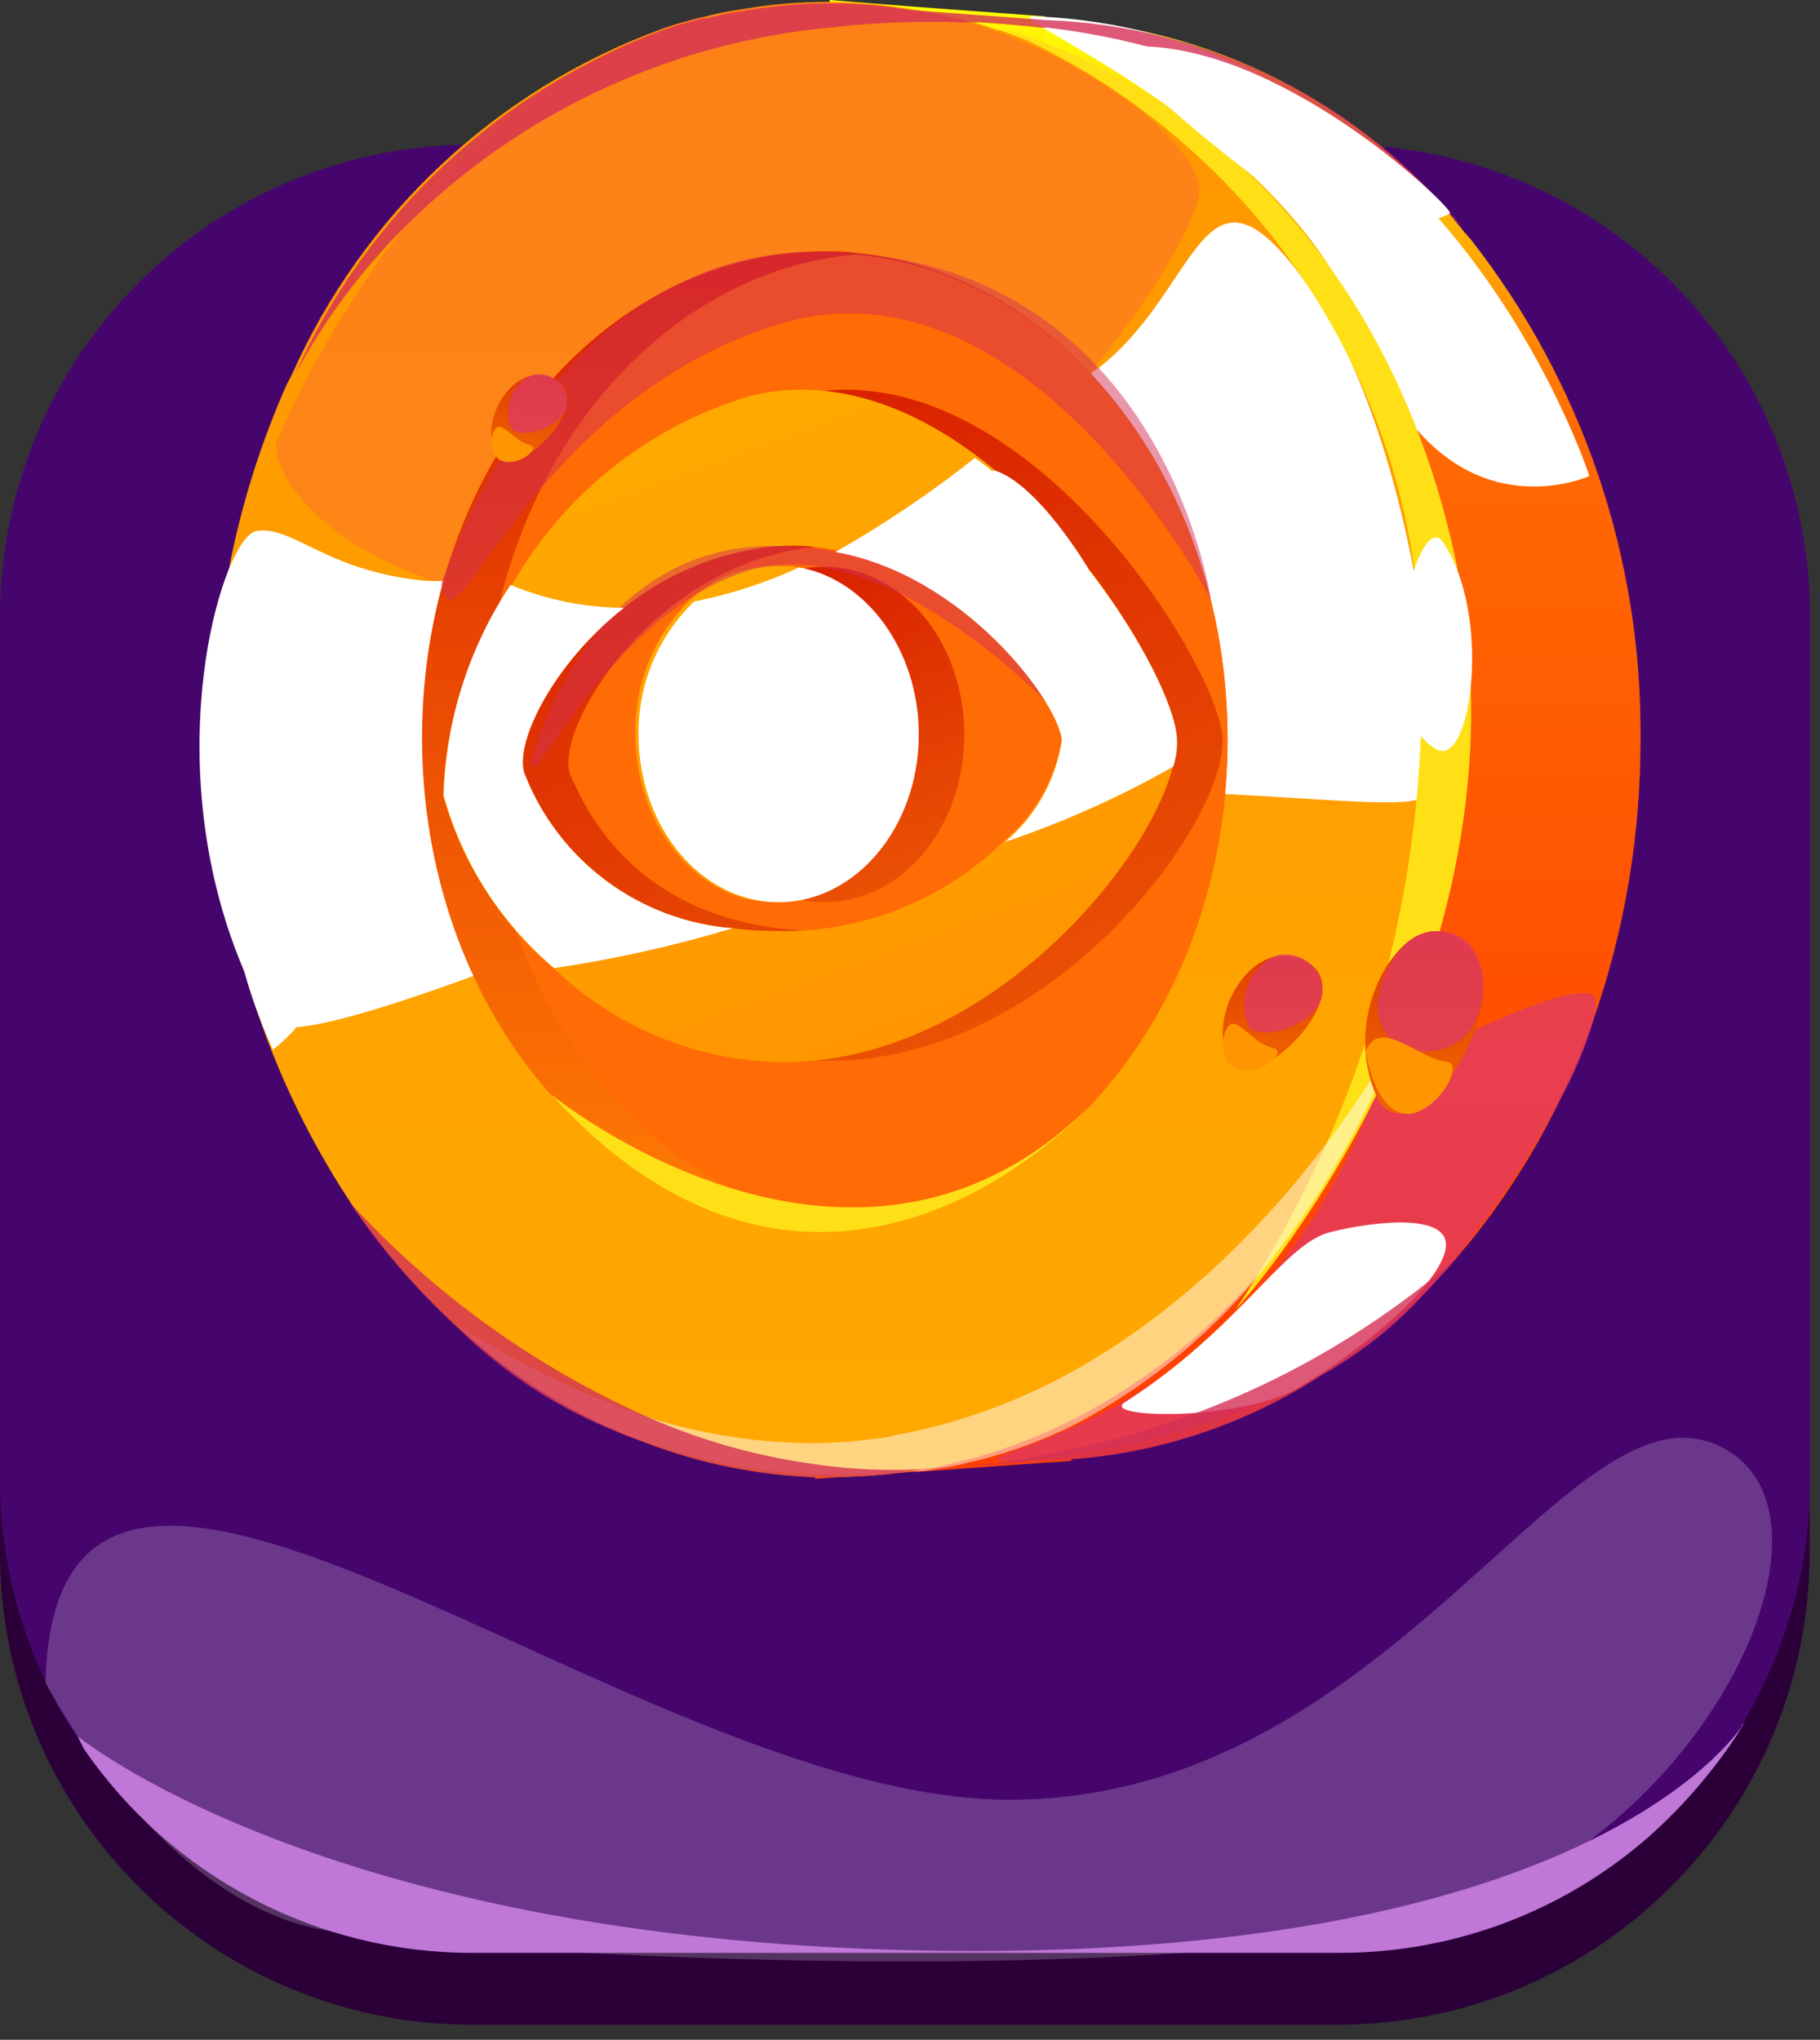 <svg width="58" height="65" viewBox="0 0 58 65" fill="none" xmlns="http://www.w3.org/2000/svg">
<rect x="0" y="0" width="58" height="65" fill="#333333" stroke="none"/>
<g clip-path="url(#clip0_1_359)">
<path d="M42.62 6.85H15.05C6.738 6.85 0 13.588 0 21.9V49.47C0 57.782 6.738 64.52 15.05 64.52H42.62C50.932 64.52 57.67 57.782 57.67 49.47V21.9C57.67 13.588 50.932 6.85 42.62 6.85Z" fill="#2B0038"/>
<path d="M57.68 19.61V47.17C57.685 49.842 56.974 52.466 55.62 54.77C55.62 54.77 55.62 54.77 55.62 54.84L55.55 54.93C55.55 54.93 55.55 54.93 55.55 54.99C55.29 55.38 55.03 55.76 54.76 56.13C54.13 56.958 53.424 57.725 52.65 58.42C49.911 60.844 46.378 62.178 42.72 62.17H15.06C12.625 62.175 10.225 61.586 8.068 60.455C5.911 59.324 4.062 57.685 2.68 55.68C2.68 55.68 2.68 55.68 2.68 55.68C0.935 53.185 -0.001 50.214 4.20372e-07 47.17V19.61C0.013 15.625 1.606 11.809 4.429 8.997C7.252 6.185 11.075 4.607 15.06 4.61H42.64C44.613 4.605 46.568 4.989 48.392 5.74C50.217 6.492 51.875 7.596 53.273 8.989C54.67 10.383 55.778 12.038 56.534 13.861C57.291 15.683 57.68 17.637 57.68 19.61Z" fill="#46056D"/>
<g style="mix-blend-mode:soft-light" opacity="0.2">
<path d="M1.45 53.62C1.75 40.5 20.11 57.35 32.17 57.35C44.23 57.35 49.86 44.07 54.63 46.01C59.4 47.95 54.37 58.77 45.73 61.09C37.09 63.41 15.96 62.36 10.52 61.54C5.08 60.72 1.45 53.62 1.45 53.62Z" fill="white"/>
</g>
<g style="mix-blend-mode:soft-light">
<path d="M55.58 54.86C55.562 54.908 55.535 54.953 55.5 54.99C55.5 54.99 55.5 54.99 55.5 55.05C55.257 55.444 54.993 55.824 54.71 56.19C54.08 57.018 53.374 57.785 52.6 58.48C49.861 60.904 46.328 62.239 42.67 62.23H15.06C12.625 62.234 10.225 61.646 8.068 60.515C5.911 59.384 4.062 57.745 2.68 55.74C2.68 55.74 2.68 55.74 2.68 55.74C2.57 55.52 2.5 55.39 2.48 55.33C2.89 55.66 11.25 62.17 31.04 62.17C49.45 62.17 54.7 56.17 55.53 54.99L55.58 54.86Z" fill="#BF77D8"/>
</g>
<path d="M52.28 23.56C52.287 26.593 51.783 29.605 50.79 32.47C50.484 33.351 50.123 34.213 49.71 35.05V35.05C48.902 36.728 47.895 38.303 46.71 39.74L46.66 39.79C46.158 40.395 45.624 40.972 45.06 41.52L45 41.58C44.207 42.312 43.358 42.981 42.46 43.58L42.38 43.63C39.748 45.413 36.667 46.418 33.49 46.53H33H32.32H31.96H31.63H31.26H31.05C29.99 46.402 28.945 46.171 27.93 45.84C27.268 45.627 26.62 45.373 25.99 45.08C18.8 41.73 13.71 33.37 13.71 23.6C13.708 21.95 13.855 20.303 14.15 18.68C15.57 10.9 20.28 4.57 26.46 1.92C27.839 1.327 29.292 0.923 30.78 0.72H30.94H31.05C31.65 0.65 32.26 0.61 32.87 0.6H33.34C35.919 0.703 38.444 1.364 40.744 2.536C43.043 3.708 45.061 5.364 46.66 7.39L46.81 7.56L46.88 7.64C50.433 12.181 52.337 17.795 52.28 23.56Z" fill="url(#paint0_linear_1_359)"/>
<path d="M34.28 46.54L33.49 46.6H33.43L29.25 46.9H29.12L27.27 47.03L26.05 47.12H25.97V45.04L26.27 18.12L26.44 1.88V0.81V0L28.95 0.2L33.29 0.52V1.65L33.52 13.1L34.14 43.64V45.23V45.44V46.06V46.54H34.28Z" fill="url(#paint1_linear_1_359)"/>
<path d="M46.21 23.56C46.22 26.686 45.695 29.791 44.66 32.74V32.74C44.66 32.84 44.52 33.14 44.34 33.59C44.26 33.81 44.17 34.03 44.08 34.24C43.221 36.258 42.091 38.149 40.72 39.86C40.527 40.1 40.337 40.33 40.15 40.55C38.503 42.452 36.511 44.026 34.28 45.19C33.254 45.714 32.178 46.136 31.07 46.45L30.15 46.68C29.9 46.74 29.64 46.8 29.38 46.84H29.28C28.364 46.992 27.438 47.069 26.51 47.07H26C24.163 47.008 22.349 46.643 20.63 45.99L19.96 45.74L19.82 45.68C17.872 44.825 16.079 43.656 14.51 42.22C13.249 41.054 12.128 39.745 11.17 38.32V38.32C8.281 33.939 6.763 28.797 6.81 23.55C6.767 19.675 7.555 15.835 9.12 12.29L9.3 11.94C10.424 9.416 12.041 7.142 14.058 5.253C16.074 3.364 18.448 1.897 21.04 0.94C21.34 0.83 21.64 0.74 21.95 0.66C22.108 0.611 22.268 0.571 22.43 0.54C22.72 0.46 23 0.4 23.29 0.35L23.79 0.27C25.485 -0.01 27.215 -0.01 28.91 0.27V0.27C29.602 0.371 30.287 0.518 30.96 0.71H31.04L31.81 0.96H31.86C32.33 1.13 32.81 1.31 33.27 1.51C40.86 4.81 46.21 13.44 46.21 23.56Z" fill="url(#paint2_linear_1_359)"/>
<g style="mix-blend-mode:multiply" opacity="0.2">
<path d="M38.22 6.17C38.09 7.08 36.47 10.17 33.6 13.11C31.543 15.273 29.052 16.977 26.29 18.11C25.006 18.617 23.661 18.953 22.29 19.11C19.571 19.507 16.8 19.337 14.15 18.61C10.31 17.45 8.69 15.15 8.8 14.12C9.934 11.497 11.421 9.041 13.22 6.82C15.272 4.171 18.001 2.125 21.12 0.9V0.9C21.42 0.79 21.72 0.7 22.03 0.62C22.138 0.583 22.248 0.553 22.36 0.53C22.41 0.525 22.46 0.525 22.51 0.53C22.8 0.45 23.08 0.39 23.37 0.34L23.87 0.26C24.733 0.127 25.607 0.067 26.48 0.08C27.901 0.099 29.313 0.304 30.68 0.69C30.713 0.68 30.747 0.68 30.78 0.69C31.669 0.951 32.536 1.286 33.37 1.69C33.74 1.86 34.1 2.06 34.44 2.25C34.78 2.44 35.21 2.72 35.64 3.01C37.36 4.17 38.31 5.48 38.22 6.17Z" fill="#F42774"/>
</g>
<g style="mix-blend-mode:soft-light">
<path d="M8.55 32.51C9.39 34 22.68 27.83 28.82 26.02C34.96 24.21 44.52 26.13 45.36 25.39C46.2 24.65 45.25 14.17 41.73 9.17C38.21 4.17 38.32 9.44 34.73 11.93C31.14 14.42 16.57 18.83 13.46 18.5C10.35 18.17 9.35 16.75 8.18 16.92C7.01 17.09 4.56 25.39 8.55 32.51Z" fill="white"/>
</g>
<path d="M39.12 23.56C39.12 31.73 33.9 38.42 27.27 39.02C26.95 39.02 26.63 39.02 26.27 39.02C19.19 39.02 13.45 32.08 13.45 23.51C13.45 14.94 19.19 8.01 26.27 8.01C26.6 8.01 26.92 8.01 27.27 8.06C33.91 8.71 39.12 15.4 39.12 23.56Z" fill="url(#paint3_linear_1_359)"/>
<path d="M39.12 23.56C39.12 31.73 33.9 38.42 27.27 39.02C20.64 38.43 15.41 31.74 15.41 23.56C15.41 15.38 20.64 8.7 27.27 8.11C33.91 8.71 39.12 15.4 39.12 23.56Z" fill="#FF6B04"/>
<path d="M7.41 29.31C6.93 26.49 12.95 30.06 8.7 33.45C8.093 32.131 7.66 30.74 7.41 29.31V29.31Z" fill="white"/>
<g style="mix-blend-mode:soft-light">
<path d="M33 0.52C31.41 0.38 41 3.99 43.46 10.66C45.92 17.33 50.65 15.17 50.65 15.17C50.65 15.17 46.12 1.08 33 0.52Z" fill="white"/>
</g>
<g style="mix-blend-mode:multiply" opacity="0.7">
<path d="M50.79 32.47C50.536 33.37 50.173 34.237 49.71 35.05V35.05C48.755 36.867 47.62 38.582 46.32 40.17V40.17C45.92 40.65 45.51 41.11 45.09 41.55L45.03 41.61C44.271 42.381 43.417 43.053 42.49 43.61L42.41 43.66C39.884 45.007 37.143 45.904 34.31 46.31C33.37 46.46 32.67 46.53 32.31 46.55H32.1H31.95C31.9 46.556 31.85 46.556 31.8 46.55C31.6 46.4 32.65 46.2 34.25 45.46C37.04 44.19 41.51 41.3 44.05 34.3C44.05 34.3 49.35 31.41 50.64 31.66C50.87 31.68 50.91 31.98 50.79 32.47Z" fill="#DE376D"/>
</g>
<path d="M31.87 0.9C31.87 0.9 42.87 3.4 46.21 17.06C49.55 30.72 39.37 41.74 39.37 41.74C43.923 34.887 45.956 26.665 45.12 18.48C44.641 14.647 43.166 11.007 40.841 7.922C38.516 4.837 35.423 2.416 31.87 0.9V0.9Z" fill="#FFE016"/>
<path d="M45.98 17.27C45.16 16.07 43.51 22.63 45.78 23.88C46.89 24.49 47.56 19.59 45.98 17.27Z" fill="white"/>
<g style="mix-blend-mode:soft-light" opacity="0.5">
<path d="M44.64 32.78C44.64 32.88 44.5 33.18 44.32 33.63C43.392 35.869 42.175 37.977 40.7 39.9C38.986 42.184 36.787 44.059 34.26 45.39C33.303 45.869 32.297 46.244 31.26 46.51L30.55 46.68C30.18 46.76 29.79 46.83 29.39 46.88H29.19H29.04C28.46 46.94 27.88 46.98 27.34 46.99C26.89 46.99 26.46 46.99 26.04 46.99C23.985 46.914 21.957 46.495 20.04 45.75L19.9 45.69C17.906 44.924 16.096 43.745 14.59 42.23C14.59 42.23 14.59 42.23 14.59 42.23C16.491 43.451 18.533 44.438 20.67 45.17C22.388 45.711 24.179 45.987 25.98 45.99C26.632 45.979 27.284 45.929 27.93 45.84C28.1 45.84 28.28 45.79 28.45 45.75C30.474 45.383 32.424 44.683 34.22 43.68C40.82 39.99 44.35 33.33 44.64 32.78Z" fill="white"/>
</g>
<path d="M17.54 34.86C17.54 34.86 27.1 42.7 34.69 35.29C34.69 35.29 26.36 44.5 17.54 34.86Z" fill="#FFE016"/>
<g style="mix-blend-mode:multiply" opacity="0.5">
<path d="M14.06 18.61C14.46 21.23 16.74 12.9 24.72 10.36C32.7 7.82 38.59 19.11 38.59 19.11C38.59 19.11 37.02 8.02 26.01 8.02C17.4 8.01 14.06 18.61 14.06 18.61Z" fill="#D42F55"/>
</g>
<g style="mix-blend-mode:soft-light">
<path d="M35.84 44.69C35.05 45.2 39.5 45.29 41.32 44.25C43.14 43.21 45.71 41.15 46.05 39.89C46.39 38.63 43.9 38.89 42.4 39.26C40.9 39.63 39.53 42.32 35.84 44.69Z" fill="white"/>
</g>
<path d="M46.05 29.72C44.6 29.25 42.72 32.31 43.85 34.89C44.98 37.47 49.37 30.8 46.05 29.72Z" fill="url(#paint4_linear_1_359)"/>
<g style="mix-blend-mode:multiply" opacity="0.7">
<path d="M43.9 31.89C43.84 33.76 46.01 33.89 46.8 32.89C47.59 31.89 47.46 29.72 45.86 29.67C44.26 29.62 43.9 31.89 43.9 31.89Z" fill="#DE376D"/>
</g>
<path d="M43.52 33.5C43.95 32.38 45.27 33.76 46.05 33.82C46.83 33.88 45.57 35.75 44.66 35.47C43.75 35.19 43.52 33.5 43.52 33.5Z" fill="#FF9500"/>
<path d="M41.32 30.51C39.87 30.05 38.48 32.26 39.13 33.76C39.78 35.26 43.86 31.32 41.32 30.51Z" fill="url(#paint5_linear_1_359)"/>
<g style="mix-blend-mode:multiply" opacity="0.7">
<path d="M40.68 30.45C40.471 30.541 40.281 30.673 40.124 30.838C39.966 31.003 39.843 31.198 39.762 31.412C39.681 31.625 39.643 31.852 39.652 32.081C39.66 32.309 39.714 32.533 39.81 32.74C40.21 33.2 42.11 32.64 42.15 31.59C42.149 31.411 42.108 31.234 42.029 31.073C41.95 30.912 41.835 30.771 41.693 30.661C41.551 30.552 41.386 30.475 41.211 30.439C41.035 30.402 40.854 30.406 40.68 30.45V30.45Z" fill="#DE376D"/>
</g>
<path d="M38.96 33.23C39.19 31.86 39.77 33.23 40.55 33.39C41.33 33.55 39.06 35.07 38.96 33.23Z" fill="#FF9500"/>
<path d="M17.46 12C16.36 11.64 15.29 13.3 15.77 14.44C16.25 15.58 19.38 12.63 17.46 12Z" fill="url(#paint6_linear_1_359)"/>
<g style="mix-blend-mode:multiply" opacity="0.7">
<path d="M16.98 11.95C16.821 12.016 16.677 12.114 16.556 12.237C16.435 12.36 16.34 12.506 16.277 12.666C16.213 12.827 16.183 12.998 16.187 13.171C16.191 13.343 16.229 13.513 16.3 13.67C16.6 14.02 18.04 13.62 18.07 12.82C18.072 12.685 18.044 12.552 17.986 12.43C17.929 12.308 17.844 12.201 17.739 12.117C17.634 12.033 17.511 11.974 17.379 11.945C17.247 11.916 17.111 11.918 16.98 11.95V11.95Z" fill="#DE376D"/>
</g>
<path d="M15.65 14.04C15.84 13.04 16.26 14.04 16.86 14.17C17.46 14.3 15.71 15.43 15.65 14.04Z" fill="#FF9500"/>
<g style="mix-blend-mode:multiply" opacity="0.8">
<path d="M46.81 7.49L46.66 7.32L46.81 7.49Z" fill="#D42F55"/>
</g>
<g style="mix-blend-mode:multiply" opacity="0.8">
<path d="M46.66 7.32C45.652 6.211 44.502 5.239 43.24 4.43C43.24 4.43 43.24 4.43 43.24 4.43C40.265 2.507 36.888 1.292 33.37 0.88H33.18C32.53 0.81 31.85 0.75 31.18 0.71H30.73C29.596 0.673 28.461 0.7 27.33 0.79L26.53 0.87C21.56 1.319 16.888 3.434 13.27 6.87C11.712 8.347 10.402 10.066 9.39 11.96C10.514 9.436 12.131 7.162 14.148 5.273C16.164 3.384 18.538 1.917 21.13 0.96V0.96C21.43 0.85 21.73 0.76 22.04 0.68C22.148 0.643 22.258 0.613 22.37 0.59C22.42 0.585 22.47 0.585 22.52 0.59C22.81 0.51 23.09 0.45 23.38 0.4L23.88 0.32C25.575 0.04 27.305 0.04 29 0.32V0.32L33.34 0.64C35.91 0.729 38.431 1.372 40.73 2.525C43.029 3.677 45.052 5.313 46.66 7.32V7.32Z" fill="#D42F55"/>
</g>
<g style="mix-blend-mode:multiply" opacity="0.8">
<path d="M46.67 39.8C46.168 40.405 45.634 40.982 45.07 41.53L45.01 41.59C44.251 42.361 43.398 43.033 42.47 43.59L42.39 43.64C39.758 45.423 36.677 46.428 33.5 46.54H33.44L29.26 46.84C28.345 46.992 27.418 47.069 26.49 47.07H25.98C24.143 47.008 22.328 46.643 20.61 45.99L19.94 45.74L19.8 45.68C17.806 44.914 15.996 43.735 14.49 42.22C13.229 41.054 12.108 39.745 11.15 38.32C13.819 41.233 17.059 43.565 20.67 45.17C22.362 45.911 24.149 46.412 25.98 46.66C27.351 46.859 28.741 46.893 30.12 46.76V46.76H30.5L31.58 46.63H31.76C32.62 46.5 33.44 46.34 34.23 46.16C38.66 45.222 42.786 43.19 46.23 40.25V40.25C46.388 40.111 46.535 39.961 46.67 39.8V39.8Z" fill="#D42F55"/>
</g>
<path d="M36.55 1.48C34.25 1.38 39.12 4.97 41.06 6.48C43 7.99 46.12 6.94 46.21 6.79C46.3 6.64 41.19 1.68 36.55 1.48Z" fill="white"/>
<path d="M38.95 23.43C38.67 20.83 32.29 10.85 25.27 12.63C19.11 14.19 15.39 21.53 15.59 25.35C15.67 26.75 19.23 33.78 26.42 33.8C33.61 33.82 39.23 26.03 38.95 23.43ZM26.3 29.67C20.13 29.67 18.55 25.46 18.2 24.75C17.55 23.4 20.65 18.07 25.85 17.44C31.05 16.81 35.16 22.11 35.29 23.56C35.42 25.01 32.33 29.67 26.3 29.67Z" fill="url(#paint7_linear_1_359)"/>
<path d="M30.73 23.4C30.73 26.4 28.73 28.75 26.27 28.75C23.81 28.75 21.8 26.35 21.8 23.4C21.8 20.45 23.8 18.06 26.27 18.06C28.74 18.06 30.73 20.45 30.73 23.4Z" fill="url(#paint8_linear_1_359)"/>
<path d="M31.12 14.52C28.97 12.92 26.46 11.97 23.86 12.63C20.671 13.59 17.972 15.738 16.32 18.63C14.965 20.617 14.202 22.947 14.12 25.35C14.715 27.495 15.941 29.412 17.64 30.85C19.603 32.742 22.214 33.815 24.94 33.85C31.38 33.85 36.57 27.62 37.37 24.45C37.474 24.128 37.512 23.787 37.48 23.45C37.32 21.79 34.72 17.22 31.12 14.52ZM24.85 29.67C24.349 29.672 23.848 29.642 23.35 29.58C21.909 29.467 20.527 28.954 19.361 28.099C18.195 27.244 17.291 26.081 16.75 24.74C16.31 23.85 17.52 21.24 19.88 19.37C21.182 18.326 22.745 17.659 24.4 17.44C25.14 17.351 25.889 17.378 26.62 17.52C30.72 18.29 33.72 22.32 33.84 23.52C33.651 24.784 33.008 25.936 32.03 26.76C31.087 27.698 29.966 28.439 28.733 28.939C27.5 29.438 26.18 29.687 24.85 29.67V29.67Z" fill="url(#paint9_linear_1_359)"/>
<path d="M29.03 23.41C29.03 26.35 27.03 28.75 24.64 28.75C22.25 28.75 20.25 26.35 20.25 23.41C20.23 22.626 20.37 21.846 20.66 21.117C20.951 20.388 21.386 19.726 21.94 19.17C22.659 18.457 23.627 18.052 24.64 18.04C24.84 18.04 25.04 18.04 25.24 18.04C27.38 18.46 29.03 20.7 29.03 23.41Z" fill="url(#paint10_linear_1_359)"/>
<g style="mix-blend-mode:multiply" opacity="0.5">
<path d="M16.91 24.31C17.03 25.31 19.32 19.73 23.67 18.24C28.02 16.75 33.36 22.4 33.36 22.4C32.503 20.886 31.261 19.625 29.759 18.747C28.257 17.869 26.55 17.404 24.81 17.4C18.62 17.24 16.91 24.31 16.91 24.31Z" fill="#D42F55"/>
</g>
<g style="mix-blend-mode:soft-light">
<path d="M23.35 29.58C21.486 30.14 19.585 30.565 17.66 30.85C15.961 29.412 14.735 27.495 14.14 25.35C14.204 22.957 14.942 20.631 16.27 18.64C17.415 19.113 18.641 19.361 19.88 19.37C17.52 21.24 16.31 23.85 16.75 24.74C17.291 26.081 18.195 27.244 19.361 28.099C20.527 28.954 21.909 29.467 23.35 29.58V29.58Z" fill="white"/>
</g>
<g style="mix-blend-mode:soft-light">
<path d="M29.28 23.41C29.28 26.35 27.28 28.75 24.81 28.75C22.34 28.75 20.35 26.35 20.35 23.41C20.34 22.62 20.491 21.836 20.796 21.107C21.1 20.377 21.551 19.718 22.12 19.17C23.275 18.939 24.4 18.573 25.47 18.08C27.6 18.46 29.28 20.7 29.28 23.41Z" fill="white"/>
</g>
<g style="mix-blend-mode:soft-light">
<path d="M37.5 23.43C37.532 23.767 37.494 24.108 37.39 24.43C35.683 25.398 33.889 26.201 32.03 26.83C33.008 26.006 33.651 24.854 33.84 23.59C33.72 22.35 30.72 18.32 26.62 17.59C28.179 16.707 29.667 15.704 31.07 14.59C34.72 17.22 37.32 21.79 37.5 23.43Z" fill="white"/>
</g>
<path d="M31.66 14.98C31.53 15.383 31.499 15.812 31.57 16.23C31.642 16.648 31.813 17.043 32.07 17.38C32.335 17.803 32.749 18.111 33.23 18.244C33.711 18.378 34.225 18.326 34.67 18.1C34.67 18.1 33.06 15.38 31.66 14.98Z" fill="white"/>
</g>
<defs>
<linearGradient id="paint0_linear_1_359" x1="32.99" y1="46.61" x2="32.99" y2="0.52" gradientUnits="userSpaceOnUse">
<stop offset="0.05" stop-color="#FF3F00"/>
<stop offset="0.72" stop-color="#FF6A03"/>
<stop offset="1" stop-color="#FFFF04"/>
</linearGradient>
<linearGradient id="paint1_linear_1_359" x1="30.13" y1="47.13" x2="30.13" y2="0" gradientUnits="userSpaceOnUse">
<stop offset="0.05" stop-color="#FF3F00"/>
<stop offset="0.72" stop-color="#FF6A03"/>
<stop offset="1" stop-color="#FFFF04"/>
</linearGradient>
<linearGradient id="paint2_linear_1_359" x1="26.49" y1="47.13" x2="26.49" y2="2.79725e-05" gradientUnits="userSpaceOnUse">
<stop stop-color="#FFA900"/>
<stop offset="1" stop-color="#FF9600"/>
</linearGradient>
<linearGradient id="paint3_linear_1_359" x1="26.31" y1="39.07" x2="26.31" y2="8.06" gradientUnits="userSpaceOnUse">
<stop stop-color="#FF7C04"/>
<stop offset="1" stop-color="#D92000"/>
</linearGradient>
<linearGradient id="paint4_linear_1_359" x1="45.39" y1="35.48" x2="45.39" y2="29.67" gradientUnits="userSpaceOnUse">
<stop offset="0.04" stop-color="#EF6300"/>
<stop offset="1" stop-color="#E13E00"/>
</linearGradient>
<linearGradient id="paint5_linear_1_359" x1="40.55" y1="34.1" x2="40.55" y2="30.45" gradientUnits="userSpaceOnUse">
<stop offset="0.04" stop-color="#EF6300"/>
<stop offset="1" stop-color="#E13E00"/>
</linearGradient>
<linearGradient id="paint6_linear_1_359" x1="16.864" y1="14.7" x2="16.892" y2="11.94" gradientUnits="userSpaceOnUse">
<stop offset="0.04" stop-color="#EF6300"/>
<stop offset="1" stop-color="#E13E00"/>
</linearGradient>
<linearGradient id="paint7_linear_1_359" x1="30.42" y1="33.02" x2="23.25" y2="13.31" gradientUnits="userSpaceOnUse">
<stop stop-color="#EA5104"/>
<stop offset="1" stop-color="#D92000"/>
</linearGradient>
<linearGradient id="paint8_linear_1_359" x1="28.06" y1="28.34" x2="24.47" y2="18.47" gradientUnits="userSpaceOnUse">
<stop stop-color="#EA5104"/>
<stop offset="1" stop-color="#D92000"/>
</linearGradient>
<linearGradient id="paint9_linear_1_359" x1="28.96" y1="33.02" x2="21.79" y2="13.31" gradientUnits="userSpaceOnUse">
<stop stop-color="#FF9600"/>
<stop offset="1" stop-color="#FFA900"/>
</linearGradient>
<linearGradient id="paint10_linear_1_359" x1="26.43" y1="28.33" x2="22.85" y2="18.48" gradientUnits="userSpaceOnUse">
<stop stop-color="#FF9600"/>
<stop offset="1" stop-color="#FFA900"/>
</linearGradient>
<clipPath id="clip0_1_359">
<rect width="57.68" height="64.52" fill="white"/>
</clipPath>
</defs>
</svg>
